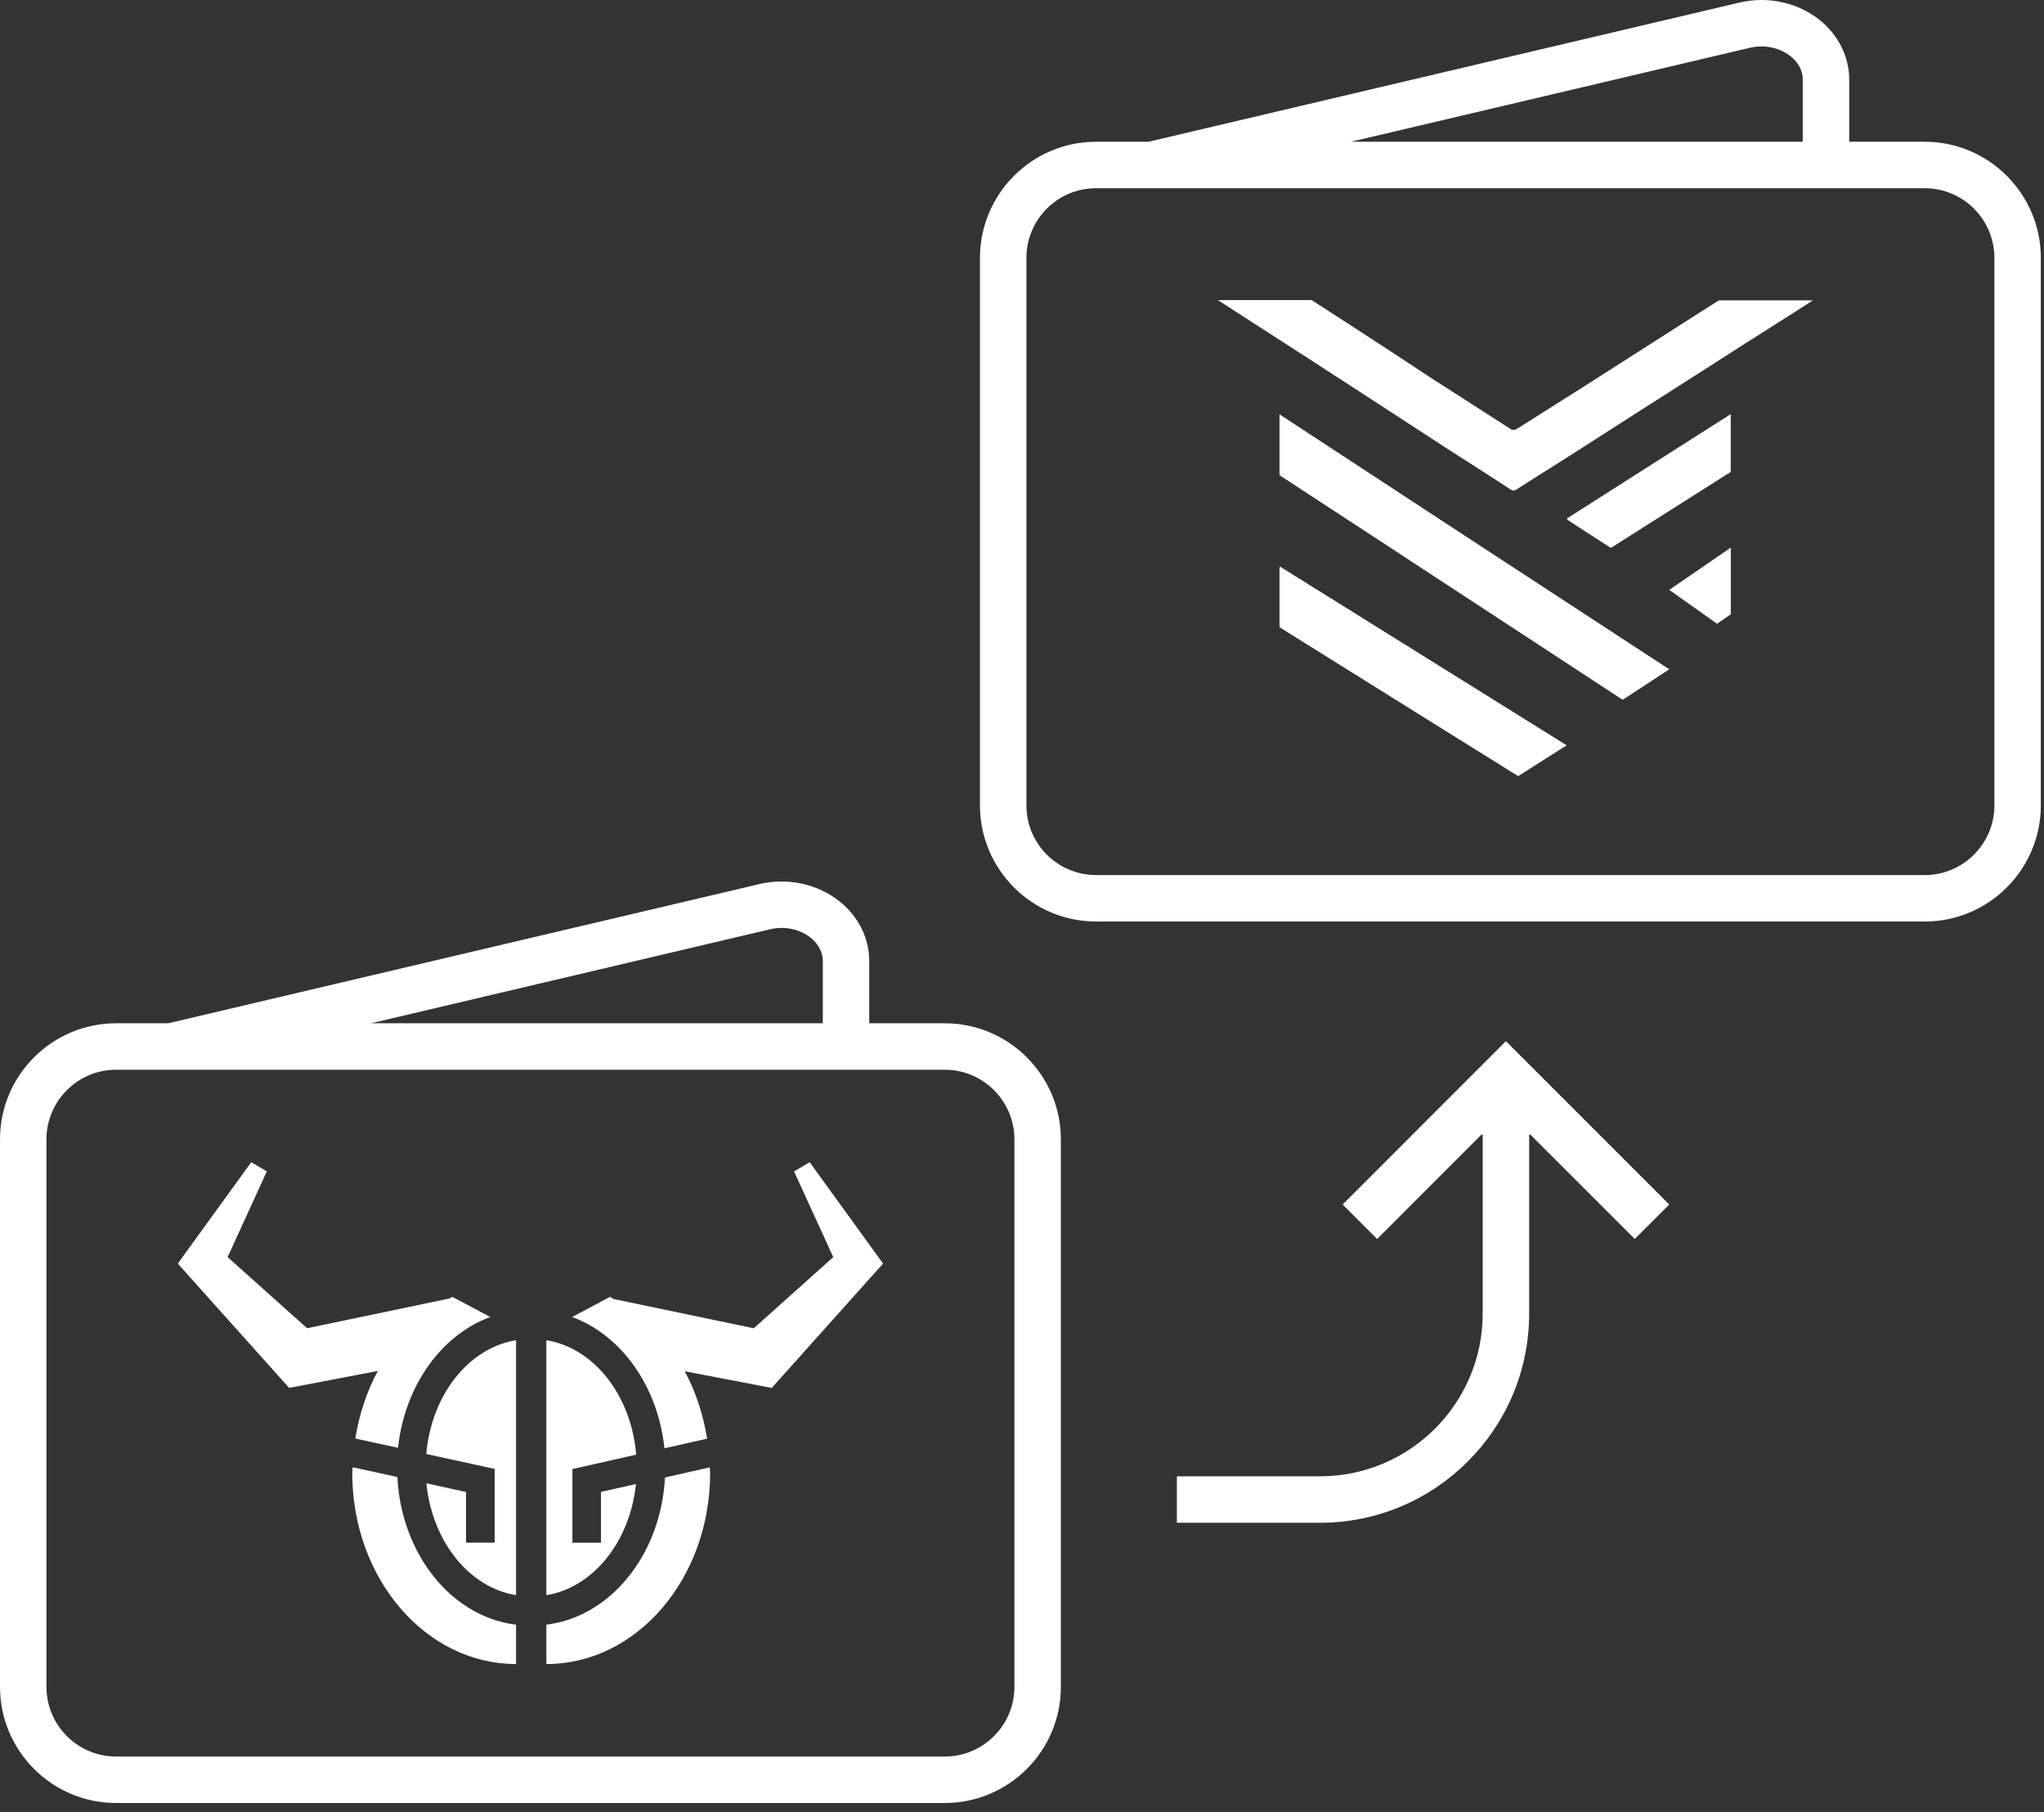 <?xml version="1.0" encoding="UTF-8"?>
<svg width="44px" height="39px" viewBox="0 0 44 39" version="1.1" xmlns="http://www.w3.org/2000/svg" xmlns:xlink="http://www.w3.org/1999/xlink">
    <rect x="0" y="0" width="44" height="39" fill="#333333" stroke="none"/>
    <!-- Generator: Sketch 52.6 (67491) - http://www.bohemiancoding.com/sketch -->
    <title>icon/daedalus-migration-filled.inline.</title>
    <desc>Created with Sketch.</desc>
    <g id="icon/daedalus-migration-filled.inline." stroke="none" stroke-width="1" fill="none" fill-rule="evenodd">
        <g id="Group-52" fill="#ffffff">
            <path d="M9.176,31.296 C9.286,30.025 10.087,29.013 11.109,28.847 L11.109,34.334 C10.098,34.17 9.303,33.179 9.179,31.927 L10.032,32.113 L10.032,33.204 L10.648,33.204 L10.648,31.617 L9.176,31.296 Z M8.554,31.791 C8.637,33.454 9.723,34.803 11.109,34.97 L11.109,35.817 C9.162,35.817 7.583,33.976 7.583,31.704 C7.583,31.662 7.59,31.623 7.591,31.581 L8.554,31.791 Z M7.649,30.963 C7.733,30.438 7.897,29.944 8.134,29.508 L6.556,29.81 L6.224,29.873 L6.022,29.648 L4.074,27.473 L3.828,27.197 L4.006,26.95 L5.408,25.016 L5.744,25.212 L4.9,27.058 L6.611,28.589 L9.678,27.948 C9.698,27.938 9.716,27.923 9.737,27.913 L10.554,28.347 C9.499,28.734 8.711,29.831 8.568,31.163 L7.649,30.963 Z M13.69,31.942 C13.561,33.187 12.767,34.171 11.761,34.335 L11.761,28.847 C12.786,29.013 13.589,30.032 13.695,31.31 L12.322,31.62 L12.322,33.205 L12.937,33.205 L12.937,32.112 L13.69,31.942 Z M14.315,31.801 L15.279,31.583 C15.28,31.623 15.287,31.662 15.287,31.703 C15.287,33.975 13.708,35.817 11.761,35.817 L11.761,34.969 C13.144,34.802 14.228,33.459 14.315,31.801 Z M18.831,26.951 L19.01,27.198 L18.763,27.473 L16.815,29.648 L16.614,29.874 L16.281,29.81 L14.739,29.515 C14.975,29.951 15.138,30.442 15.222,30.966 L14.303,31.173 C14.163,29.837 13.373,28.736 12.316,28.347 C12.654,28.168 13.029,27.969 13.081,27.941 L13.083,27.933 L13.093,27.935 C13.095,27.934 13.133,27.914 13.133,27.914 C13.16,27.928 13.184,27.946 13.21,27.96 L16.226,28.59 L17.937,27.058 L17.093,25.213 L17.43,25.016 L18.831,26.951 Z" id="Combined-Shape"></path>
            <path d="M42.932,17.335 C42.932,18.163 42.259,18.835 41.432,18.835 L23.595,18.835 C22.767,18.835 22.095,18.163 22.095,17.335 L22.095,5.551 C22.095,4.724 22.767,4.051 23.595,4.051 L24.453,4.051 L39.3,4.051 L41.432,4.051 C42.259,4.051 42.932,4.724 42.932,5.551 L42.932,17.335 Z M37.671,1.028 C37.982,0.956 38.307,1.024 38.541,1.208 C38.64,1.286 38.807,1.456 38.807,1.714 L38.807,3.051 L29.082,3.051 L37.671,1.028 Z M41.432,3.051 L39.807,3.051 L39.807,1.714 C39.807,1.218 39.572,0.749 39.162,0.423 C38.691,0.051 38.049,-0.088 37.441,0.056 L24.784,3.037 L24.725,3.051 L23.595,3.051 C22.216,3.051 21.095,4.173 21.095,5.551 L21.095,17.335 C21.095,18.713 22.216,19.835 23.595,19.835 L41.432,19.835 C42.81,19.835 43.932,18.713 43.932,17.335 L43.932,5.551 C43.932,4.173 42.81,3.051 41.432,3.051 Z" id="Fill-13"></path>
            <path d="M37.257,8.918 L37.257,10.145 C37.252,10.148 37.252,10.158 37.248,10.163 C37.248,10.163 37.247,10.164 37.247,10.164 C36.668,10.529 36.091,10.895 35.514,11.262 C35.389,11.342 35.263,11.422 35.137,11.502 C34.988,11.596 34.838,11.691 34.689,11.786 C34.678,11.786 34.662,11.786 34.656,11.781 C34.492,11.674 34.326,11.567 34.16,11.46 C34.027,11.374 33.894,11.288 33.762,11.203 C33.76,11.2 33.757,11.197 33.754,11.195 C33.746,11.187 33.737,11.178 33.725,11.163 C34.682,10.553 35.637,9.944 36.599,9.332 C36.816,9.194 37.034,9.056 37.252,8.917 L37.257,8.917 Z M27.543,8.918 C30.347,10.757 33.134,12.579 35.933,14.406 L34.931,15.063 C32.468,13.454 30.017,11.842 27.549,10.232 C27.543,10.226 27.543,10.216 27.543,10.204 L27.543,9.775 L27.543,9.357 L27.543,8.918 Z M34.026,8.364 C35.023,7.731 36.009,7.093 37.001,6.465 L39.024,6.465 C38.877,6.559 38.74,6.649 38.599,6.739 C37.924,7.166 37.244,7.598 36.57,8.032 C35.641,8.623 34.712,9.219 33.782,9.815 C33.403,10.058 33.023,10.291 32.649,10.533 C32.598,10.565 32.564,10.565 32.513,10.533 C32.048,10.227 31.578,9.931 31.113,9.631 C30.626,9.314 30.133,8.992 29.646,8.676 C29.125,8.338 28.604,8 28.082,7.662 C27.555,7.324 27.028,6.981 26.501,6.643 C26.411,6.586 26.325,6.527 26.218,6.459 L28.235,6.459 C28.513,6.638 28.79,6.818 29.068,6.997 C29.657,7.378 30.241,7.762 30.824,8.147 C31.385,8.507 31.946,8.865 32.502,9.224 C32.564,9.266 32.604,9.261 32.666,9.224 C33.119,8.934 33.573,8.654 34.026,8.364 Z M27.555,12.196 C29.61,13.478 31.659,14.755 33.725,16.042 L32.683,16.704 L32.678,16.704 C30.96,15.632 29.255,14.571 27.549,13.504 C27.549,13.494 27.543,13.488 27.543,13.478 L27.543,13.01 L27.543,12.485 L27.543,12.222 C27.543,12.217 27.549,12.212 27.555,12.196 Z M37.258,11.786 L37.258,13.221 L36.962,13.426 C36.623,13.184 36.284,12.943 35.933,12.696 C36.375,12.395 36.81,12.094 37.258,11.786 Z" id="Combined-Shape"></path>
            <path d="M21.837,36.308 C21.837,37.135 21.164,37.808 20.337,37.808 L2.5,37.808 C1.672,37.808 1,37.135 1,36.308 L1,24.525 C1,23.698 1.672,23.025 2.5,23.025 L3.358,23.025 L18.205,23.025 L20.337,23.025 C21.164,23.025 21.837,23.698 21.837,24.525 L21.837,36.308 Z M16.576,20.002 C16.886,19.929 17.213,19.996 17.446,20.18 C17.545,20.259 17.712,20.429 17.712,20.687 L17.712,22.025 L7.987,22.025 L16.576,20.002 Z M20.337,22.025 L18.712,22.025 L18.712,20.687 C18.712,20.192 18.477,19.721 18.067,19.397 C17.595,19.023 16.951,18.886 16.346,19.029 L3.689,22.009 L3.63,22.025 L2.5,22.025 C1.121,22.025 0,23.146 0,24.525 L0,36.308 C0,37.686 1.121,38.808 2.5,38.808 L20.337,38.808 C21.715,38.808 22.837,37.686 22.837,36.308 L22.837,24.525 C22.837,23.146 21.715,22.025 20.337,22.025 Z" id="Fill-47"></path>
            <path d="M32.417,22.41 L28.902,25.926 L29.645,26.668 L31.892,24.42 L31.917,24.42 L31.917,28.276 C31.917,30.206 30.347,31.776 28.417,31.776 L25.334,31.776 L25.334,32.776 L28.417,32.776 C30.898,32.776 32.917,30.758 32.917,28.276 L32.917,24.421 L32.942,24.421 L35.19,26.668 L35.933,25.926 L32.417,22.41 Z" id="Fill-49"></path>
        </g>
    </g>
</svg>